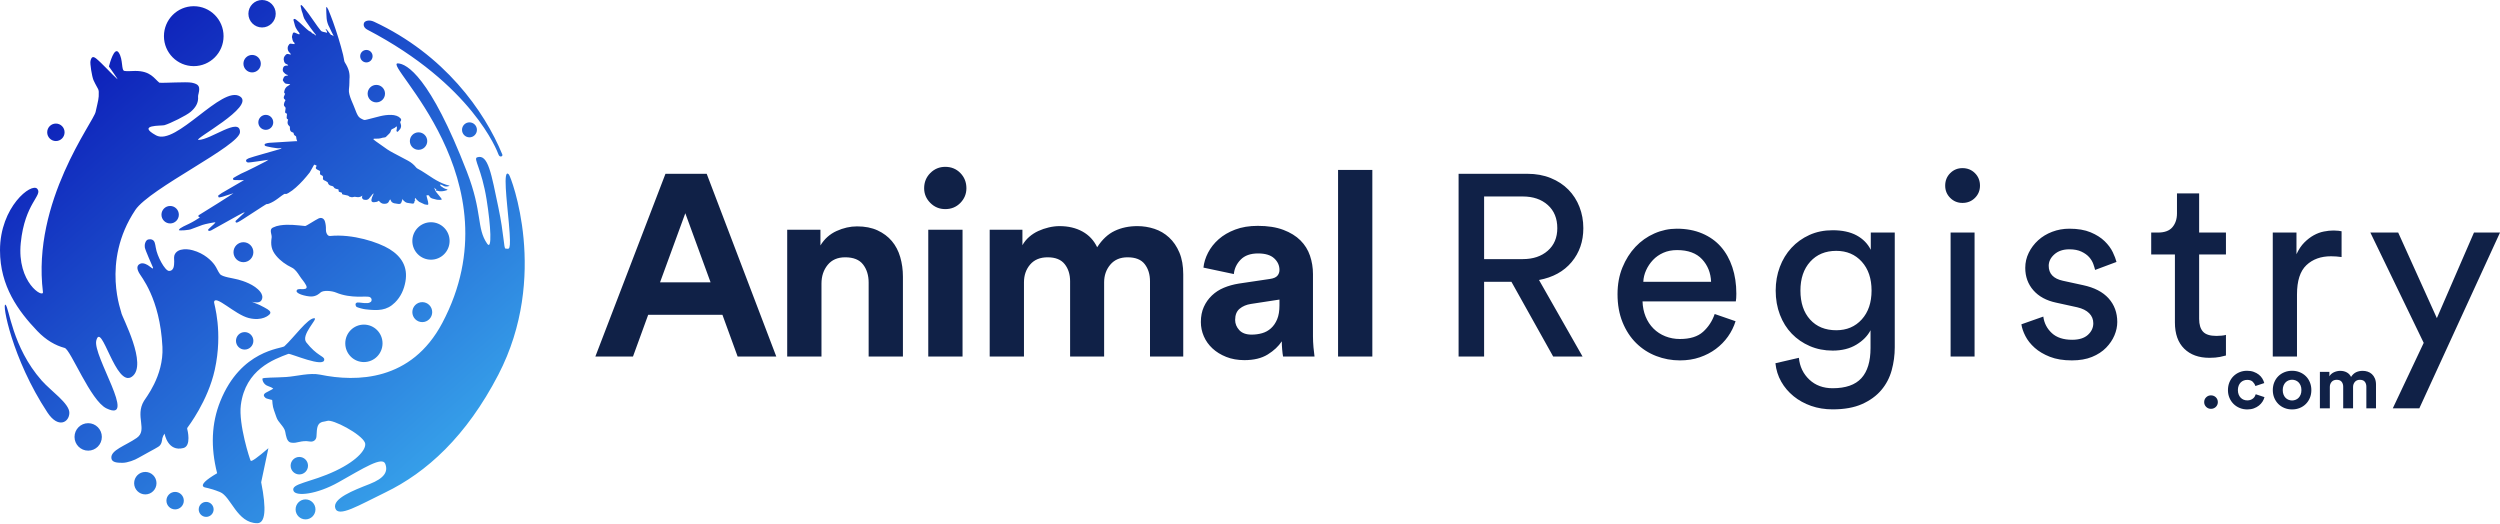 <?xml version="1.0" encoding="UTF-8"?>
<svg width="582px" height="122px" viewBox="0 0 582 122" version="1.1" xmlns="http://www.w3.org/2000/svg" xmlns:xlink="http://www.w3.org/1999/xlink">
    <!-- Generator: Sketch 51 (57462) - http://www.bohemiancoding.com/sketch -->
    <title>Animal Registry - logo 1</title>
    <desc>Created with Sketch.</desc>
    <defs>
        <linearGradient x1="3.089%" y1="3.342%" x2="87.257%" y2="94.407%" id="linearGradient-1">
            <stop stop-color="#070CB2" offset="0%"></stop>
            <stop stop-color="#3AACEE" offset="100%"></stop>
        </linearGradient>
    </defs>
    <g id="logo" stroke="none" stroke-width="1" fill="none" fill-rule="evenodd">
        <g id="3" transform="translate(-314, -184)">
            <g id="Animal-Registry---logo-1" transform="translate(314, 184)">
                <g id="Group-4" fill="url(#linearGradient-1)">
                    <path d="M37.089,19.251 C38.099,19.375 43.423,18.99 44.654,19.251 C46.342,19.605 46.615,20.154 46.217,21.84 C46.151,22.035 46.115,22.24 46.111,22.447 C46.242,23.985 45.5,25.066 44.393,26.028 C43.409,26.882 39.642,28.745 38.271,29.144 C37.591,29.341 31.704,28.97 36.332,31.511 C40.96,34.052 51.698,19.771 55.872,22.447 C59.546,24.802 44.679,32.571 46.217,32.571 C49.051,32.571 55.872,27.124 55.872,30.741 C55.872,33.901 34.855,43.851 31.498,48.889 C23.382,61.067 28.513,73.14 28.229,72.766 C28.342,73.73 34.504,84.952 30.726,87.683 C26.948,90.415 23.622,74.625 22.417,79.275 C21.516,82.751 32.065,98.527 24.797,95.078 C21.072,93.311 16.452,81.373 15.053,81 C12.915,80.429 10.744,79.213 8.684,77.055 C4.256,72.415 -2.62966799e-13,66.631 0,58.271 C3.18526327e-13,48.138 7.372,42.427 8.684,43.962 C9.997,45.498 5.774,47.255 4.834,56.55 C3.894,65.844 10.187,69.524 9.997,67.981 C7.394,46.875 21.867,28.287 22.264,26.028 C22.398,25.256 22.942,23.362 22.979,22.447 C23.063,20.402 22.95,21.216 21.759,18.643 C21.407,17.803 20.901,14.752 21.072,14.157 C21.306,13.198 21.661,13.044 22.417,13.649 C23.634,14.623 26.155,17.387 27.325,18.427 C27.679,18.741 25.355,15.476 25.355,15.476 C25.531,14.826 26.615,10.672 27.656,12.273 C28.698,13.873 28.188,16.399 28.971,16.515 C29.819,16.641 30.17,16.515 31.498,16.515 C35.049,16.515 35.868,18.251 37.089,19.251 Z M32.255,106.571 C31.396,107.098 29.683,107.744 28.51,107.745 C27.18,107.746 26.029,107.634 25.927,106.656 C25.732,104.776 29.216,103.762 31.831,101.949 C34.446,100.137 31.362,96.899 33.513,93.339 C33.755,92.834 38.151,87.58 37.815,80.764 C37.25,69.311 32.713,64.277 32.359,63.501 C32.188,63.147 31.496,61.934 32.593,61.417 C33.382,61.027 34.368,61.695 34.599,61.854 C34.85,62.023 35.085,62.214 35.331,62.391 C35.408,62.449 35.483,62.516 35.601,62.495 C35.667,62.4 35.621,62.306 35.587,62.218 C35.435,61.836 33.785,58.208 33.709,57.56 C33.608,56.934 33.871,55.917 34.486,55.755 C35.058,55.623 35.767,55.703 36.02,56.497 C36.128,56.872 36.209,57.254 36.263,57.641 C36.566,59.672 38.402,63.027 39.332,63.071 C40.099,63.106 40.339,62.441 40.392,62.285 C40.646,61.534 40.527,60.142 40.522,59.996 C40.524,58.62 41.819,58.225 42.045,58.164 C42.983,57.917 43.964,58.013 44.89,58.267 C47.571,59.002 49.264,60.692 49.975,61.704 C50.455,62.359 50.721,63.176 51.205,63.796 C51.751,64.495 54.25,64.752 55.439,65.085 C56.504,65.374 59.258,66.204 60.615,67.963 C61.025,68.496 61.264,69.202 60.884,69.875 C60.139,71.3 56.317,69.206 60.402,70.985 C60.988,71.248 62.076,71.862 62.289,71.999 C62.45,72.1 62.598,72.219 62.733,72.351 C63.026,72.648 63.016,72.947 62.711,73.228 C62.597,73.333 61.113,74.834 57.898,74.034 C54.682,73.235 50.061,68.457 49.834,70.335 C49.792,70.678 51.959,77.156 50.002,86.071 C48.401,93.359 43.817,99.293 43.63,99.574 C43.568,99.66 43.552,99.77 43.586,99.869 C43.655,100.103 44.579,103.803 42.705,104.298 C39.104,105.247 38.318,101.081 38.324,100.942 C38.072,101.261 37.891,101.63 37.796,102.023 C37.736,102.266 37.735,103.567 36.784,104.046 C36.359,104.348 33.001,106.112 32.255,106.571 Z M50.549,110.168 C48.998,104.09 49.238,98.516 51.272,93.448 C56.098,81.419 65.567,81.206 66.215,80.607 C68.45,78.543 71.618,74.082 73.164,74.079 C74.204,74.076 69.93,77.956 71.307,79.706 C73.789,82.861 75.417,82.869 75.483,83.641 C75.666,85.798 67.592,82.205 67.134,82.377 C63.739,83.653 57.124,86.012 56.066,94.304 C55.498,98.745 58.175,107.008 58.36,107.262 C58.546,107.517 59.919,106.544 62.48,104.341 L60.803,112.271 C62.07,118.632 61.763,121.808 59.882,121.799 C55.152,121.778 53.802,115.591 51.219,114.551 C48.52,113.464 47.707,113.598 47.392,113.332 C46.775,112.811 47.828,111.757 50.549,110.168 Z M69.736,7.985 C69.772,7.793 69.685,7.647 69.58,7.532 C69.276,7.2 69.061,6.815 68.844,6.424 C68.772,6.289 68.716,6.146 68.676,5.998 C68.565,5.607 68.465,5.211 68.36,4.817 C68.342,4.766 68.328,4.713 68.32,4.659 C68.308,4.489 68.426,4.375 68.591,4.414 C68.706,4.439 68.814,4.488 68.909,4.557 C69.183,4.765 69.457,4.975 69.711,5.21 C70.262,5.709 70.796,6.227 71.348,6.726 C71.642,6.992 71.942,7.258 72.33,7.394 C72.403,7.429 72.463,7.487 72.501,7.559 C72.578,7.706 72.72,7.808 72.884,7.833 C73.003,7.851 73.111,7.889 73.157,8.022 C73.393,8.045 73.432,8.2 73.525,8.285 C73.625,8.201 73.558,8.133 73.514,8.076 C73.297,7.797 73.074,7.523 72.857,7.243 C72.679,7.015 72.504,6.787 72.334,6.549 C72.127,6.262 71.923,5.972 71.724,5.681 C71.426,5.247 71.104,4.826 70.849,4.367 C70.685,4.074 70.623,3.723 70.517,3.397 C70.498,3.337 70.493,3.273 70.473,3.215 C70.395,2.985 70.297,2.758 70.235,2.525 C70.14,2.166 70.069,1.801 69.99,1.439 C69.989,1.172 70.076,1.119 70.182,1.193 C70.294,1.27 70.395,1.363 70.482,1.468 C70.936,2.033 71.404,2.59 71.83,3.177 C72.544,4.161 73.229,5.167 73.932,6.159 C74.158,6.477 74.402,6.783 74.646,7.089 C74.784,7.271 74.991,7.387 75.217,7.411 C75.518,7.452 75.81,7.555 76.117,7.634 C76.209,7.459 76.091,7.324 76.028,7.185 C75.966,7.046 75.873,6.904 75.769,6.718 C75.942,6.78 76.092,6.894 76.2,7.044 C76.443,7.349 76.683,7.657 76.924,7.964 L77.091,8.178 C77.387,8.024 77.42,8.379 77.621,8.442 C77.644,8.263 77.57,8.128 77.486,7.986 C77.374,7.801 77.278,7.605 77.184,7.409 C77.015,7.058 76.87,6.692 76.684,6.353 C76.326,5.718 76.106,5.014 76.038,4.287 C75.973,3.509 75.966,2.726 75.938,1.945 C75.941,1.834 75.951,1.723 75.966,1.613 C76.052,1.669 76.115,1.69 76.143,1.734 C76.254,1.899 76.351,2.074 76.433,2.256 C76.809,3.2 77.199,4.14 77.536,5.099 C78.427,7.616 79.228,10.163 79.872,12.758 C79.989,13.233 80.048,13.722 80.148,14.202 C80.182,14.341 80.239,14.474 80.317,14.593 C80.714,15.217 81.045,15.869 81.23,16.591 C81.379,17.193 81.42,17.816 81.353,18.432 C81.319,18.776 81.39,19.504 81.23,20.843 C81.07,22.183 82.356,24.424 82.797,25.771 C82.918,26.113 83.065,26.446 83.236,26.766 C83.442,27.175 83.785,27.498 84.204,27.679 C84.847,27.972 84.68,28.02 85.547,27.804 C86.528,27.559 87.504,27.282 88.488,27.05 C89.332,26.849 90.194,26.724 91.068,26.748 C91.494,26.752 91.916,26.824 92.32,26.961 C92.666,27.074 92.978,27.273 93.229,27.539 C93.439,27.771 93.448,28.029 93.236,28.26 C93.163,28.331 93.141,28.439 93.18,28.533 C93.216,28.645 93.256,28.756 93.295,28.868 C93.439,29.259 93.386,29.697 93.153,30.042 C93.011,30.24 92.85,30.424 92.674,30.592 C92.609,30.664 92.491,30.723 92.406,30.646 C92.337,30.577 92.297,30.483 92.295,30.385 C92.308,30.241 92.335,30.098 92.375,29.959 C92.415,29.769 92.428,29.58 92.334,29.4 C91.9,29.784 91.902,29.787 91.294,30.052 C91.138,30.111 91.027,30.251 91.005,30.418 C90.96,30.67 90.836,30.901 90.65,31.077 C90.39,31.341 90.121,31.599 89.857,31.86 C89.765,31.948 89.643,31.997 89.515,31.997 C89.353,32 89.192,32.025 89.036,32.072 C88.506,32.258 87.961,32.309 87.406,32.29 C87.247,32.285 87.081,32.264 86.898,32.355 C86.934,32.418 86.978,32.477 87.028,32.53 C87.188,32.661 87.352,32.791 87.521,32.915 C88.399,33.54 89.273,34.175 90.164,34.779 C90.633,35.086 91.117,35.369 91.615,35.627 C92.731,36.227 93.862,36.801 94.974,37.405 C95.704,37.794 96.349,38.328 96.868,38.975 C96.952,39.082 97.057,39.171 97.176,39.236 C98.474,39.911 99.642,40.791 100.882,41.555 C101.832,42.142 102.817,42.657 103.88,43.009 C104.126,43.09 104.381,43.148 104.667,43.226 C104.616,43.264 104.562,43.296 104.504,43.323 C103.999,43.482 103.516,43.493 103.058,43.156 C102.905,43.044 102.699,43.004 102.501,42.925 C102.451,43.084 102.515,43.257 102.656,43.345 C103.066,43.643 103.475,43.946 103.989,44.05 C104.157,44.103 104.164,44.124 104.196,44.168 C104.127,44.219 104.054,44.262 103.976,44.298 C103.242,44.541 102.496,44.653 101.744,44.397 C101.617,44.354 101.581,44.45 101.435,44.494 C101.511,44.356 101.557,44.271 101.611,44.174 L101.076,43.687 C101.232,44.058 101.328,44.427 101.565,44.731 C101.788,45.016 102.023,45.294 102.252,45.575 C102.406,45.766 102.562,45.955 102.706,46.151 C102.806,46.287 102.799,46.292 102.803,46.51 C102.446,46.517 102.086,46.562 101.731,46.498 C101.377,46.431 101.027,46.342 100.684,46.231 C100.35,46.125 100.056,45.954 99.916,45.594 C99.877,45.526 99.81,45.478 99.733,45.464 C99.588,45.451 99.441,45.449 99.295,45.458 C99.303,45.563 99.316,45.668 99.336,45.771 C99.434,46.159 99.543,46.543 99.638,46.931 C99.678,47.09 99.701,47.252 99.707,47.416 C99.712,47.66 99.63,47.716 99.392,47.668 C99.321,47.654 99.249,47.644 99.177,47.639 C98.942,47.624 98.715,47.548 98.516,47.42 C98.33,47.309 98.134,47.218 97.929,47.148 C97.681,47.062 97.456,46.918 97.273,46.728 C97.173,46.624 97.053,46.539 96.959,46.43 C96.866,46.321 96.801,46.192 96.715,46.078 C96.536,46.288 96.491,46.481 96.69,46.631 C96.538,46.696 96.492,46.798 96.483,46.948 C96.463,47.304 96.303,47.437 95.949,47.396 C95.573,47.354 95.198,47.292 94.825,47.226 C94.42,47.154 94.134,46.879 93.857,46.604 C93.792,46.539 93.783,46.414 93.738,46.285 C93.646,46.55 93.569,46.786 93.483,47.018 C93.337,47.409 93.182,47.517 92.763,47.48 C92.439,47.453 92.118,47.403 91.801,47.33 C91.382,47.232 91.056,47.004 90.935,46.558 C90.911,46.506 90.88,46.457 90.844,46.412 C90.788,46.475 90.737,46.542 90.689,46.612 C90.629,46.713 90.574,46.818 90.524,46.924 C90.388,47.213 90.144,47.365 89.848,47.417 C89.257,47.52 88.731,47.408 88.344,46.9 C88.208,46.764 88.179,46.75 88.149,46.741 C87.847,47.026 87.447,47.041 87.069,47.08 C86.719,47.116 86.399,46.968 86.473,46.455 C86.501,46.277 86.549,46.102 86.615,45.934 C86.695,45.721 86.8,45.519 86.889,45.31 C86.926,45.223 86.954,45.132 86.983,45.043 C86.874,45.061 86.819,45.112 86.772,45.169 C86.493,45.504 86.208,45.834 85.941,46.177 C85.612,46.599 85.171,46.574 84.729,46.487 C84.508,46.443 84.355,46.261 84.287,46.042 C84.259,45.956 84.287,45.85 84.299,45.756 C84.318,45.681 84.341,45.607 84.37,45.536 C83.845,45.954 83.346,45.949 82.836,45.843 C82.67,45.797 82.496,45.8 82.332,45.851 C81.995,45.97 81.671,45.893 81.346,45.791 C81.096,45.516 80.888,45.493 80.666,45.461 C80.382,45.414 80.1,45.353 79.823,45.277 C79.693,45.245 79.59,45.185 79.617,45.011 C79.636,44.893 79.543,44.834 79.441,44.803 C79.329,44.77 79.213,44.745 79.101,44.711 C78.877,44.646 78.83,44.581 78.823,44.342 C78.814,44.065 78.811,44.081 78.535,44.035 C78.34,44.002 78.151,43.941 77.972,43.856 C77.871,43.799 77.788,43.714 77.735,43.61 C77.654,43.455 77.51,43.344 77.341,43.305 C77.245,43.28 77.146,43.266 77.049,43.24 C76.642,43.136 76.391,42.881 76.31,42.463 C75.993,42.196 75.737,42.091 75.483,41.983 C75.254,41.885 75.135,41.706 75.187,41.461 C75.263,41.099 75.168,40.885 74.79,40.772 C74.531,40.695 74.454,40.471 74.497,40.196 C74.557,39.881 74.53,39.825 74.335,39.72 C74.239,39.669 74.14,39.63 74.041,39.581 C73.952,39.539 73.865,39.491 73.781,39.439 C73.481,39.243 73.444,39.088 73.618,38.781 C73.653,38.716 73.69,38.658 73.729,38.59 C73.585,38.508 73.457,38.427 73.321,38.362 C73.184,38.298 73.136,38.318 73.061,38.455 C72.786,38.955 72.157,40.078 72.111,40.135 C71.125,41.395 70.072,42.594 68.87,43.652 C68.338,44.134 67.76,44.56 67.145,44.926 C67.028,44.995 66.906,45.056 66.781,45.11 C66.645,45.167 66.497,45.198 66.361,45.123 C66.211,45.04 65.105,45.909 64.648,46.25 C64.029,46.711 63.375,47.115 62.65,47.394 C62.551,47.436 62.448,47.47 62.342,47.496 C62.277,47.512 62.208,47.504 62.148,47.473 C62.032,47.394 56.053,51.446 55.52,51.653 C55.41,51.694 55.31,51.761 55.201,51.805 C55.087,51.859 54.951,51.824 54.875,51.723 C54.799,51.621 54.805,51.48 54.888,51.385 C55.49,50.823 56.056,50.301 56.623,49.779 C56.745,49.667 56.869,49.557 56.992,49.445 L56.608,49.521 C56.235,49.657 49.497,53.484 49.113,53.664 C48.988,53.715 48.857,53.747 48.724,53.761 C48.621,53.779 48.519,53.725 48.476,53.63 C48.426,53.538 48.449,53.423 48.53,53.357 C48.759,53.138 48.991,52.922 49.224,52.705 C49.383,52.559 49.549,52.42 49.707,52.272 C49.825,52.161 49.941,52.045 50.049,51.924 C50.091,51.876 50.144,51.793 50.128,51.752 C50.09,51.694 47.723,52.148 47.139,52.363 C46.28,52.686 45.423,53.006 44.568,53.323 C44.075,53.587 41.789,53.737 41.635,53.573 C41.694,53.392 41.816,53.24 41.979,53.144 C42.203,52.991 42.437,52.853 42.68,52.732 C43.582,52.292 44.501,51.884 45.36,51.362 C45.746,51.127 46.125,50.882 46.541,50.62 C46.439,50.57 46.376,50.544 46.317,50.509 C46.141,50.404 46.123,50.217 46.286,50.086 C46.366,50.028 46.451,49.975 46.539,49.928 C47.859,49.155 54.225,45.133 54.348,44.979 C53.217,45.34 52.414,45.599 51.94,45.757 C51.675,45.846 51.396,45.888 51.122,45.949 C51.011,45.974 50.91,45.977 50.849,45.845 C50.768,45.667 50.762,45.542 50.886,45.454 C51.128,45.263 51.382,45.087 51.645,44.926 C52.439,44.474 56.64,42.033 56.801,41.938 C56.438,41.894 54.441,41.981 54.341,41.859 C54.194,41.687 54.204,41.523 54.392,41.396 C54.609,41.251 54.84,41.124 55.068,40.996 C55.344,40.842 55.625,40.696 55.903,40.545 C55.956,40.51 56.011,40.478 56.067,40.45 C57.186,40.007 61.698,37.692 61.848,37.598 C62.051,37.468 62.255,37.342 62.486,37.197 C61.903,37.25 58.091,37.9 57.699,37.818 C57.637,37.806 57.576,37.786 57.52,37.758 C57.222,37.605 57.19,37.272 57.462,37.08 C57.605,36.983 57.757,36.901 57.917,36.836 C58.507,36.581 64.266,34.992 64.998,34.763 C65.188,34.703 65.388,34.636 65.568,34.437 C65.395,34.453 65.223,34.479 65.053,34.514 C64.653,34.619 61.799,34.098 61.683,33.919 C61.538,33.709 61.573,33.519 61.813,33.438 C62.086,33.341 62.369,33.278 62.658,33.25 C63.297,33.196 68.402,32.879 68.8,32.869 C68.925,32.866 69.05,32.869 69.194,32.869 C69.016,32.483 68.972,32.216 68.961,31.941 C68.956,31.795 68.92,31.696 68.763,31.627 C68.529,31.531 68.374,31.305 68.368,31.052 C68.362,30.94 68.325,30.87 68.201,30.844 C67.766,30.754 67.517,30.461 67.491,30.018 C67.484,29.892 67.491,29.764 67.495,29.637 C67.504,29.526 67.454,29.419 67.365,29.354 C66.964,29.046 66.874,28.637 66.99,28.161 C67.018,28.048 67.049,27.936 67.079,27.821 C66.772,27.694 66.723,27.536 66.735,27.349 C66.753,27.071 66.784,26.792 66.813,26.478 C66.768,26.457 66.698,26.423 66.626,26.392 C66.421,26.3 66.359,26.218 66.378,25.993 C66.399,25.776 66.431,25.56 66.474,25.346 C66.522,25.157 66.456,24.957 66.304,24.835 C66.117,24.671 66.065,24.458 66.11,24.216 C66.152,23.946 66.248,23.687 66.391,23.455 C66.495,23.298 66.487,23.29 66.331,23.177 C66.081,22.997 66.007,22.786 66.097,22.49 C66.141,22.352 66.209,22.223 66.264,22.088 C66.3,21.998 66.332,21.906 66.373,21.798 C66.135,21.711 66.139,21.537 66.166,21.347 C66.255,20.708 66.562,20.221 67.144,19.932 C67.308,19.849 67.453,19.732 67.567,19.587 C67.361,19.572 67.191,19.563 67.022,19.546 C66.869,19.537 66.718,19.517 66.568,19.484 C66.463,19.457 66.367,19.403 66.29,19.328 C66.157,19.179 66.033,19.023 65.918,18.86 C65.838,18.757 65.817,18.619 65.863,18.497 C65.918,18.334 65.985,18.175 66.062,18.021 C66.178,17.787 66.412,17.637 66.672,17.63 C66.942,17.611 66.942,17.604 67.079,17.481 C66.57,17.411 66.267,17.081 65.985,16.757 C65.702,16.433 65.808,15.72 66.142,15.433 C66.278,15.325 66.449,15.27 66.622,15.277 C66.772,15.273 66.922,15.26 67.094,15.25 C67.045,15.106 66.927,14.996 66.78,14.959 C66.431,14.863 66.227,14.615 66.131,14.285 C65.921,13.574 66.098,13.188 66.554,12.731 C66.72,12.566 66.927,12.526 67.158,12.592 C67.328,12.64 67.503,12.671 67.696,12.714 C67.685,12.503 67.56,12.399 67.443,12.288 C67.117,12.002 66.943,11.579 66.972,11.144 C66.989,10.811 67.138,10.536 67.349,10.288 C67.433,10.189 67.564,10.142 67.691,10.166 C67.886,10.189 68.086,10.217 68.283,10.242 C68.371,10.253 68.459,10.26 68.565,10.271 C68.593,10.114 68.593,9.992 68.465,9.893 C68.236,9.718 68.144,9.463 68.08,9.195 C68.063,9.125 68.073,9.045 68.046,8.981 C67.885,8.594 68.024,8.232 68.136,7.872 C68.225,7.584 68.36,7.508 68.651,7.606 C68.879,7.688 69.101,7.786 69.316,7.897 C69.445,7.967 69.591,7.997 69.736,7.985 Z M116.942,35.966 C117.121,36.401 116.339,36.767 116.049,35.966 C115.759,35.164 109.935,19.672 85.545,6.922 C84.622,6.44 84.561,5.737 84.763,5.3 C84.965,4.863 85.932,4.52 87.078,5.055 C103.409,12.673 112.752,25.781 116.942,35.966 Z M16.146,96.126 C16.108,98.333 13.552,99.831 11.05,96.037 C2.74,83.439 0.401,70.372 1.275,70.942 C2.149,71.512 2.787,80.743 9.689,88.574 C11.865,91.043 16.185,93.919 16.146,96.126 Z M85.108,72.013 C84.556,71.951 83.581,71.701 83.056,71.476 C82.825,71.377 82.322,70.251 83.637,70.431 C85.663,70.709 85.924,70.544 86.311,70.283 C86.558,70.116 86.698,69.415 86.019,69.127 C85.339,68.839 81.751,69.585 78.227,68.106 C77.283,67.709 75.261,67.494 74.597,68.111 C74.359,68.331 73.615,69.025 72.461,69.026 C71.307,69.028 68.396,68.334 69.166,67.468 C69.395,67.212 70.129,67.329 70.614,67.308 C71.356,67.276 71.57,67.006 71.225,66.353 C70.778,65.509 70.248,65.024 69.737,64.218 C69.296,63.531 68.695,62.651 67.953,62.305 C66.552,61.623 65.282,60.741 64.279,59.525 C63.175,58.185 62.979,56.994 63.243,55.26 C63.302,54.872 63.039,54.259 63.04,53.768 C63.041,53.277 63.308,53.091 63.559,52.966 C64.069,52.718 64.615,52.55 65.177,52.467 C67.222,52.158 69.002,52.42 71.056,52.618 C71.299,52.617 73.387,51.226 74.143,50.868 C74.848,50.533 75.459,50.865 75.664,51.62 C75.828,52.205 75.898,52.812 75.872,53.418 C75.84,53.999 76.154,55.006 76.84,54.937 C82.066,54.408 88.07,56.382 90.68,57.988 C93.491,59.722 94.989,62.15 94.386,65.546 C94.056,67.402 93.308,69.08 91.958,70.419 C90.027,72.34 88.033,72.343 85.108,72.013 Z M84.95,103.036 C84.151,101.064 77.407,97.494 76.143,97.99 C75.998,98.045 75.846,98.081 75.692,98.097 C73.721,98.311 73.8,99.509 73.674,101.599 C73.622,102.471 72.899,102.916 72.163,102.786 C70.007,102.408 69.193,103.329 67.714,103.035 C66.735,102.843 66.58,101.395 66.405,100.526 C66.188,99.284 64.734,98.363 64.339,97.098 C63.945,95.834 63.536,95.117 63.441,93.95 C63.346,92.784 63.454,93.205 62.995,93.029 C62.742,92.915 62.02,92.826 61.815,92.638 C61.288,92.194 61.271,91.788 61.909,91.408 C62.307,91.169 63.154,90.798 63.617,90.476 C62.857,89.877 62.268,90.025 61.623,89.395 C61.315,89.094 61.042,88.537 61.101,88.151 C61.147,87.853 64.182,87.932 66.639,87.766 C69.034,87.604 72.102,86.722 74.519,87.218 C83.017,88.964 95.774,88.776 102.97,75.178 C120.603,41.859 88.708,14.549 92.647,14.754 C94.658,14.859 100.07,17.715 108.683,39.955 C112.404,49.562 110.881,53.05 113.407,56.723 C114.581,58.429 114.269,52.639 113.28,46.448 C112.139,39.313 110.15,36.953 111.059,36.633 C113.653,35.721 114.404,40.607 116.014,48.254 C117.38,54.74 117.256,57.914 117.696,57.876 C118.472,57.808 119.087,59.03 118.468,52.01 C118.011,46.81 117.005,39.043 118.467,40.61 C118.954,41.131 127.909,64.3 116.018,87.222 C108.549,101.62 99.299,109.997 89.69,114.645 C83.549,117.616 78.748,120.561 78.053,118.309 C77.359,116.057 82.257,114.166 86.03,112.689 C89.533,111.319 90.384,109.764 89.69,107.981 C88.995,106.198 84.687,108.956 78.77,112.283 C73.774,115.093 68.921,115.622 68.343,114.3 C67.569,112.533 72.314,112.378 78.138,109.604 C83.491,107.055 85.472,104.326 84.95,103.036 Z M13.011,32.835 C11.893,32.835 10.987,31.924 10.987,30.801 C10.987,29.677 11.893,28.766 13.011,28.766 C14.129,28.766 15.035,29.677 15.035,30.801 C15.035,31.924 14.129,32.835 13.011,32.835 Z M56.67,61.037 C55.393,61.037 54.357,59.996 54.357,58.712 C54.357,57.427 55.393,56.386 56.67,56.386 C57.948,56.386 58.984,57.427 58.984,58.712 C58.984,59.996 57.948,61.037 56.67,61.037 Z M98.306,74.988 C97.028,74.988 95.993,73.947 95.993,72.663 C95.993,71.379 97.028,70.338 98.306,70.338 C99.583,70.338 100.619,71.379 100.619,72.663 C100.619,73.947 99.583,74.988 98.306,74.988 Z M71.127,120.911 C69.85,120.911 68.814,119.87 68.814,118.586 C68.814,117.302 69.85,116.261 71.127,116.261 C72.405,116.261 73.44,117.302 73.44,118.586 C73.44,119.87 72.405,120.911 71.127,120.911 Z M69.682,110.448 C68.564,110.448 67.658,109.537 67.658,108.413 C67.658,107.289 68.564,106.378 69.682,106.378 C70.799,106.378 71.705,107.289 71.705,108.413 C71.705,109.537 70.799,110.448 69.682,110.448 Z M56.96,81.382 C55.842,81.382 54.936,80.472 54.936,79.348 C54.936,78.224 55.842,77.313 56.96,77.313 C58.077,77.313 58.984,78.224 58.984,79.348 C58.984,80.472 58.077,81.382 56.96,81.382 Z M84.717,84.289 C82.321,84.289 80.38,82.337 80.38,79.929 C80.38,77.521 82.321,75.569 84.717,75.569 C87.112,75.569 89.054,77.521 89.054,79.929 C89.054,82.337 87.112,84.289 84.717,84.289 Z M100.33,60.456 C97.935,60.456 95.993,58.504 95.993,56.096 C95.993,53.688 97.935,51.736 100.33,51.736 C102.725,51.736 104.667,53.688 104.667,56.096 C104.667,58.504 102.725,60.456 100.33,60.456 Z M39.612,52.018 C38.494,52.018 37.588,51.107 37.588,49.984 C37.588,48.86 38.494,47.949 39.612,47.949 C40.729,47.949 41.635,48.86 41.635,49.984 C41.635,51.107 40.729,52.018 39.612,52.018 Z M61.875,30.228 C60.917,30.228 60.14,29.447 60.14,28.484 C60.14,27.521 60.917,26.74 61.875,26.74 C62.833,26.74 63.61,27.521 63.61,28.484 C63.61,29.447 62.833,30.228 61.875,30.228 Z M85.295,14.533 C84.496,14.533 83.849,13.882 83.849,13.079 C83.849,12.277 84.496,11.626 85.295,11.626 C86.093,11.626 86.741,12.277 86.741,13.079 C86.741,13.882 86.093,14.533 85.295,14.533 Z M87.608,23.833 C86.49,23.833 85.584,22.923 85.584,21.799 C85.584,20.675 86.49,19.764 87.608,19.764 C88.726,19.764 89.632,20.675 89.632,21.799 C89.632,22.923 88.726,23.833 87.608,23.833 Z M40.768,118.586 C39.65,118.586 38.744,117.675 38.744,116.551 C38.744,115.428 39.65,114.517 40.768,114.517 C41.886,114.517 42.792,115.428 42.792,116.551 C42.792,117.675 41.886,118.586 40.768,118.586 Z M33.829,115.098 C32.392,115.098 31.227,113.927 31.227,112.482 C31.227,111.037 32.392,109.866 33.829,109.866 C35.266,109.866 36.431,111.037 36.431,112.482 C36.431,113.927 35.266,115.098 33.829,115.098 Z M47.996,120.33 C47.038,120.33 46.262,119.549 46.262,118.586 C46.262,117.623 47.038,116.842 47.996,116.842 C48.955,116.842 49.731,117.623 49.731,118.586 C49.731,119.549 48.955,120.33 47.996,120.33 Z M20.529,104.911 C18.772,104.911 17.348,103.48 17.348,101.714 C17.348,99.948 18.772,98.517 20.529,98.517 C22.285,98.517 23.709,99.948 23.709,101.714 C23.709,103.48 22.285,104.911 20.529,104.911 Z M45.105,15.396 C41.273,15.396 38.166,12.273 38.166,8.421 C38.166,4.568 41.273,1.445 45.105,1.445 C48.938,1.445 52.044,4.568 52.044,8.421 C52.044,12.273 48.938,15.396 45.105,15.396 Z M109.293,31.972 C108.335,31.972 107.558,31.191 107.558,30.228 C107.558,29.265 108.335,28.484 109.293,28.484 C110.251,28.484 111.028,29.265 111.028,30.228 C111.028,31.191 110.251,31.972 109.293,31.972 Z M61.007,6.394 C59.251,6.394 57.827,4.963 57.827,3.197 C57.827,1.431 59.251,0 61.007,0 C62.764,0 64.188,1.431 64.188,3.197 C64.188,4.963 62.764,6.394 61.007,6.394 Z M58.694,16.858 C57.577,16.858 56.67,15.947 56.67,14.823 C56.67,13.7 57.577,12.789 58.694,12.789 C59.812,12.789 60.718,13.7 60.718,14.823 C60.718,15.947 59.812,16.858 58.694,16.858 Z M97.439,34.878 C96.321,34.878 95.415,33.967 95.415,32.844 C95.415,31.72 96.321,30.809 97.439,30.809 C98.556,30.809 99.462,31.72 99.462,32.844 C99.462,33.967 98.556,34.878 97.439,34.878 Z" id="logo---grey"></path>
                </g>
                <path d="M168.18,73.28 L150.9,73.28 L147.36,83 L138.6,83 L154.92,40.46 L164.52,40.46 L180.72,83 L171.72,83 L168.18,73.28 Z M153.66,65.72 L165.42,65.72 L159.54,49.64 L153.66,65.72 Z M191.24,83 L183.26,83 L183.26,53.48 L191,53.48 L191,57.14 C191.92,55.62 193.17,54.5 194.75,53.78 C196.33,53.06 197.92,52.7 199.52,52.7 C201.36,52.7 202.95,53.01 204.29,53.63 C205.63,54.25 206.74,55.08 207.62,56.12 C208.5,57.16 209.15,58.4 209.57,59.84 C209.99,61.28 210.2,62.8 210.2,64.4 L210.2,83 L202.22,83 L202.22,65.78 C202.22,64.1 201.79,62.7 200.93,61.58 C200.07,60.46 198.68,59.9 196.76,59.9 C195,59.9 193.64,60.49 192.68,61.67 C191.72,62.85 191.24,64.3 191.24,66.02 L191.24,83 Z M216.1,83 L216.1,53.48 L224.08,53.48 L224.08,83 L216.1,83 Z M215.14,43.82 C215.14,42.42 215.62,41.24 216.58,40.28 C217.54,39.32 218.7,38.84 220.06,38.84 C221.46,38.84 222.63,39.32 223.57,40.28 C224.51,41.24 224.98,42.42 224.98,43.82 C224.98,45.14 224.51,46.28 223.57,47.24 C222.63,48.2 221.46,48.68 220.06,48.68 C218.7,48.68 217.54,48.2 216.58,47.24 C215.62,46.28 215.14,45.14 215.14,43.82 Z M230.4,83 L230.4,53.48 L238.02,53.48 L238.02,57.08 C238.42,56.36 238.94,55.72 239.58,55.16 C240.22,54.6 240.93,54.14 241.71,53.78 C242.49,53.42 243.31,53.14 244.17,52.94 C245.03,52.74 245.86,52.64 246.66,52.64 C248.7,52.64 250.48,53.06 252,53.9 C253.52,54.74 254.66,55.96 255.42,57.56 C256.58,55.76 257.94,54.49 259.5,53.75 C261.06,53.01 262.82,52.64 264.78,52.64 C266.14,52.64 267.46,52.85 268.74,53.27 C270.02,53.69 271.16,54.36 272.16,55.28 C273.16,56.2 273.96,57.37 274.56,58.79 C275.16,60.21 275.46,61.9 275.46,63.86 L275.46,83 L267.72,83 L267.72,65.48 C267.72,63.88 267.31,62.55 266.49,61.49 C265.67,60.43 264.34,59.9 262.5,59.9 C260.78,59.9 259.44,60.47 258.48,61.61 C257.52,62.75 257.04,64.12 257.04,65.72 L257.04,83 L249.12,83 L249.12,65.48 C249.12,63.88 248.7,62.55 247.86,61.49 C247.02,60.43 245.7,59.9 243.9,59.9 C242.14,59.9 240.78,60.46 239.82,61.58 C238.86,62.7 238.38,64.08 238.38,65.72 L238.38,83 L230.4,83 Z M279.56,74.96 C279.56,73.64 279.79,72.47 280.25,71.45 C280.71,70.43 281.34,69.54 282.14,68.78 C282.94,68.02 283.87,67.42 284.93,66.98 C285.99,66.54 287.14,66.22 288.38,66.02 L295.64,64.94 C296.48,64.82 297.06,64.57 297.38,64.19 C297.7,63.81 297.86,63.36 297.86,62.84 C297.86,61.8 297.45,60.9 296.63,60.14 C295.81,59.38 294.56,59 292.88,59 C291.12,59 289.77,59.48 288.83,60.44 C287.89,61.4 287.36,62.52 287.24,63.8 L280.16,62.3 C280.28,61.14 280.64,59.98 281.24,58.82 C281.84,57.66 282.66,56.62 283.7,55.7 C284.74,54.78 286.02,54.03 287.54,53.45 C289.06,52.87 290.82,52.58 292.82,52.58 C295.14,52.58 297.12,52.89 298.76,53.51 C300.4,54.13 301.73,54.95 302.75,55.97 C303.77,56.99 304.51,58.18 304.97,59.54 C305.43,60.9 305.66,62.32 305.66,63.8 L305.66,78.32 C305.66,79.12 305.7,79.97 305.78,80.87 C305.86,81.77 305.94,82.48 306.02,83 L298.7,83 C298.62,82.6 298.55,82.05 298.49,81.35 C298.43,80.65 298.4,80.02 298.4,79.46 C297.64,80.62 296.55,81.64 295.13,82.52 C293.71,83.4 291.9,83.84 289.7,83.84 C288.14,83.84 286.73,83.59 285.47,83.09 C284.21,82.59 283.14,81.93 282.26,81.11 C281.38,80.29 280.71,79.35 280.25,78.29 C279.79,77.23 279.56,76.12 279.56,74.96 Z M291.38,77.9 C292.22,77.9 293.03,77.79 293.81,77.57 C294.59,77.35 295.28,76.97 295.88,76.43 C296.48,75.89 296.96,75.19 297.32,74.33 C297.68,73.47 297.86,72.38 297.86,71.06 L297.86,69.74 L291.2,70.76 C290.16,70.92 289.29,71.29 288.59,71.87 C287.89,72.45 287.54,73.32 287.54,74.48 C287.54,75.36 287.86,76.15 288.5,76.85 C289.14,77.55 290.1,77.9 291.38,77.9 Z M311.5,83 L311.5,39.56 L319.48,39.56 L319.48,83 L311.5,83 Z M351.86,65.6 L345.5,65.6 L345.5,83 L339.56,83 L339.56,40.46 L355.58,40.46 C357.58,40.46 359.39,40.79 361.01,41.45 C362.63,42.11 364,43.01 365.12,44.15 C366.24,45.29 367.1,46.63 367.7,48.17 C368.3,49.71 368.6,51.36 368.6,53.12 C368.6,56.2 367.69,58.83 365.87,61.01 C364.05,63.19 361.52,64.58 358.28,65.18 L368.42,83 L361.58,83 L351.86,65.6 Z M354.5,60.32 C356.9,60.32 358.84,59.67 360.32,58.37 C361.8,57.07 362.54,55.32 362.54,53.12 C362.54,50.84 361.8,49.04 360.32,47.72 C358.84,46.4 356.9,45.74 354.5,45.74 L345.5,45.74 L345.5,60.32 L354.5,60.32 Z M398.34,65.6 C398.26,63.52 397.56,61.77 396.24,60.35 C394.92,58.93 392.98,58.22 390.42,58.22 C389.22,58.22 388.15,58.43 387.21,58.85 C386.27,59.27 385.47,59.83 384.81,60.53 C384.15,61.23 383.62,62.02 383.22,62.9 C382.82,63.78 382.6,64.68 382.56,65.6 L398.34,65.6 Z M404.04,74.78 C403.64,76.06 403.05,77.25 402.27,78.35 C401.49,79.45 400.55,80.41 399.45,81.23 C398.35,82.05 397.1,82.7 395.7,83.18 C394.3,83.66 392.76,83.9 391.08,83.9 C389.16,83.9 387.32,83.56 385.56,82.88 C383.8,82.2 382.25,81.2 380.91,79.88 C379.57,78.56 378.51,76.94 377.73,75.02 C376.95,73.1 376.56,70.92 376.56,68.48 C376.56,66.2 376.94,64.13 377.7,62.27 C378.46,60.41 379.47,58.81 380.73,57.47 C381.99,56.13 383.46,55.09 385.14,54.35 C386.82,53.61 388.56,53.24 390.36,53.24 C392.56,53.24 394.53,53.61 396.27,54.35 C398.01,55.09 399.46,56.12 400.62,57.44 C401.78,58.76 402.67,60.35 403.29,62.21 C403.91,64.07 404.22,66.12 404.22,68.36 C404.22,68.72 404.21,69.06 404.19,69.38 C404.17,69.7 404.14,69.96 404.1,70.16 L382.38,70.16 C382.42,71.44 382.66,72.62 383.1,73.7 C383.54,74.78 384.15,75.71 384.93,76.49 C385.71,77.27 386.63,77.87 387.69,78.29 C388.75,78.71 389.88,78.92 391.08,78.92 C393.44,78.92 395.24,78.36 396.48,77.24 C397.72,76.12 398.62,74.74 399.18,73.1 L404.04,74.78 Z M418.78,83.3 C418.98,85.34 419.79,87.03 421.21,88.37 C422.63,89.71 424.44,90.38 426.64,90.38 C429.68,90.38 431.91,89.6 433.33,88.04 C434.75,86.48 435.46,84.14 435.46,81.02 L435.46,76.88 C434.78,78.2 433.68,79.32 432.16,80.24 C430.64,81.16 428.8,81.62 426.64,81.62 C424.72,81.62 422.95,81.27 421.33,80.57 C419.71,79.87 418.31,78.91 417.13,77.69 C415.95,76.47 415.03,75 414.37,73.28 C413.71,71.56 413.38,69.68 413.38,67.64 C413.38,65.68 413.7,63.85 414.34,62.15 C414.98,60.45 415.88,58.97 417.04,57.71 C418.2,56.45 419.59,55.45 421.21,54.71 C422.83,53.97 424.64,53.6 426.64,53.6 C428.88,53.6 430.74,54 432.22,54.8 C433.7,55.6 434.8,56.72 435.52,58.16 L435.52,54.14 L441.1,54.14 L441.1,80.84 C441.1,82.68 440.86,84.47 440.38,86.21 C439.9,87.95 439.09,89.49 437.95,90.83 C436.81,92.17 435.32,93.25 433.48,94.07 C431.64,94.89 429.36,95.3 426.64,95.3 C424.84,95.3 423.17,95.03 421.63,94.49 C420.09,93.95 418.73,93.2 417.55,92.24 C416.37,91.28 415.41,90.15 414.67,88.85 C413.93,87.55 413.48,86.12 413.32,84.56 L418.78,83.3 Z M427.48,76.88 C429.92,76.88 431.9,76.04 433.42,74.36 C434.94,72.68 435.7,70.44 435.7,67.64 C435.7,64.84 434.94,62.6 433.42,60.92 C431.9,59.24 429.92,58.4 427.48,58.4 C424.96,58.4 422.94,59.24 421.42,60.92 C419.9,62.6 419.14,64.84 419.14,67.64 C419.14,70.48 419.89,72.73 421.39,74.39 C422.89,76.05 424.92,76.88 427.48,76.88 Z M454.1,83 L454.1,54.14 L459.68,54.14 L459.68,83 L454.1,83 Z M452.84,43.22 C452.84,42.06 453.23,41.09 454.01,40.31 C454.79,39.53 455.74,39.14 456.86,39.14 C458.02,39.14 458.99,39.53 459.77,40.31 C460.55,41.09 460.94,42.06 460.94,43.22 C460.94,44.34 460.55,45.29 459.77,46.07 C458.99,46.85 458.02,47.24 456.86,47.24 C455.74,47.24 454.79,46.85 454.01,46.07 C453.23,45.29 452.84,44.34 452.84,43.22 Z M475.68,73.7 C475.88,75.22 476.54,76.5 477.66,77.54 C478.78,78.58 480.36,79.1 482.4,79.1 C484,79.1 485.22,78.72 486.06,77.96 C486.9,77.2 487.32,76.3 487.32,75.26 C487.32,74.34 487,73.56 486.36,72.92 C485.72,72.28 484.8,71.82 483.6,71.54 L478.68,70.46 C476.4,69.98 474.63,69.02 473.37,67.58 C472.11,66.14 471.48,64.4 471.48,62.36 C471.48,61.12 471.75,59.95 472.29,58.85 C472.83,57.75 473.56,56.78 474.48,55.94 C475.4,55.1 476.49,54.44 477.75,53.96 C479.01,53.48 480.34,53.24 481.74,53.24 C483.7,53.24 485.35,53.52 486.69,54.08 C488.03,54.64 489.12,55.33 489.96,56.15 C490.8,56.97 491.43,57.82 491.85,58.7 C492.27,59.58 492.56,60.34 492.72,60.98 L487.74,62.84 C487.66,62.48 487.52,62.02 487.32,61.46 C487.12,60.9 486.8,60.37 486.36,59.87 C485.92,59.37 485.32,58.94 484.56,58.58 C483.8,58.22 482.86,58.04 481.74,58.04 C480.3,58.04 479.14,58.43 478.26,59.21 C477.38,59.99 476.94,60.88 476.94,61.88 C476.94,63.72 478.04,64.88 480.24,65.36 L484.92,66.38 C487.56,66.94 489.55,67.97 490.89,69.47 C492.23,70.97 492.9,72.8 492.9,74.96 C492.9,76 492.68,77.04 492.24,78.08 C491.8,79.12 491.15,80.08 490.29,80.96 C489.43,81.84 488.34,82.55 487.02,83.09 C485.7,83.63 484.14,83.9 482.34,83.9 C480.34,83.9 478.63,83.62 477.21,83.06 C475.79,82.5 474.61,81.8 473.67,80.96 C472.73,80.12 472.01,79.21 471.51,78.23 C471.01,77.25 470.7,76.34 470.58,75.5 L475.68,73.7 Z M511.96,54.14 L518.2,54.14 L518.2,59.24 L511.96,59.24 L511.96,74.24 C511.96,75.56 512.26,76.55 512.86,77.21 C513.46,77.87 514.5,78.2 515.98,78.2 C516.34,78.2 516.74,78.18 517.18,78.14 C517.62,78.1 517.96,78.04 518.2,77.96 L518.2,82.76 C517.96,82.84 517.5,82.95 516.82,83.09 C516.14,83.23 515.32,83.3 514.36,83.3 C511.88,83.3 509.92,82.59 508.48,81.17 C507.04,79.75 506.32,77.72 506.32,75.08 L506.32,59.24 L500.8,59.24 L500.8,54.14 L502.36,54.14 C503.92,54.14 505.05,53.72 505.75,52.88 C506.45,52.04 506.8,50.98 506.8,49.7 L506.8,45.02 L511.96,45.02 L511.96,54.14 Z M545.12,59.84 C544.28,59.72 543.46,59.66 542.66,59.66 C540.3,59.66 538.39,60.35 536.93,61.73 C535.47,63.11 534.74,65.38 534.74,68.54 L534.74,83 L529.1,83 L529.1,54.14 L534.62,54.14 L534.62,59.18 C535.14,58.06 535.75,57.15 536.45,56.45 C537.15,55.75 537.88,55.19 538.64,54.77 C539.4,54.35 540.18,54.06 540.98,53.9 C541.78,53.74 542.54,53.66 543.26,53.66 C543.66,53.66 544.03,53.68 544.37,53.72 C544.71,53.76 544.96,53.8 545.12,53.84 L545.12,59.84 Z M557.04,95.06 L564.24,79.82 L551.82,54.14 L558.3,54.14 L567.3,74.06 L575.94,54.14 L582,54.14 L563.22,95.06 L557.04,95.06 Z" id="Animal-Registry" fill="#102147"></path>
                <path d="M513.132,93.608 C513.132,93.171 513.285,92.8 513.593,92.496 C513.9,92.191 514.274,92.039 514.714,92.039 C514.935,92.039 515.143,92.079 515.341,92.16 C515.538,92.24 515.709,92.352 515.854,92.496 C515.999,92.639 516.112,92.806 516.193,92.996 C516.274,93.185 516.314,93.389 516.314,93.608 C516.314,93.826 516.274,94.03 516.193,94.22 C516.112,94.41 515.999,94.576 515.854,94.72 C515.709,94.864 515.538,94.976 515.341,95.056 C515.143,95.137 514.935,95.177 514.714,95.177 C514.274,95.177 513.9,95.025 513.593,94.72 C513.285,94.415 513.132,94.045 513.132,93.608 Z M523.155,88.435 C522.854,88.435 522.572,88.487 522.312,88.591 C522.051,88.694 521.822,88.846 521.625,89.048 C521.427,89.249 521.271,89.499 521.155,89.798 C521.039,90.096 520.981,90.435 520.981,90.815 C520.981,91.194 521.039,91.533 521.155,91.832 C521.271,92.131 521.43,92.384 521.633,92.591 C521.836,92.798 522.068,92.953 522.329,93.056 C522.59,93.16 522.871,93.211 523.172,93.211 C523.462,93.211 523.72,93.168 523.946,93.082 C524.172,92.996 524.367,92.884 524.529,92.746 C524.691,92.608 524.822,92.453 524.92,92.28 C525.019,92.108 525.091,91.941 525.138,91.78 L527.172,92.453 C527.08,92.809 526.926,93.157 526.712,93.496 C526.497,93.835 526.222,94.139 525.885,94.41 C525.549,94.68 525.155,94.898 524.703,95.065 C524.251,95.231 523.741,95.315 523.172,95.315 C522.546,95.315 521.958,95.203 521.407,94.979 C520.856,94.754 520.378,94.441 519.972,94.039 C519.567,93.637 519.248,93.162 519.016,92.616 C518.784,92.07 518.668,91.47 518.668,90.815 C518.668,90.16 518.781,89.556 519.007,89.004 C519.233,88.453 519.546,87.979 519.946,87.582 C520.346,87.185 520.816,86.875 521.355,86.651 C521.894,86.427 522.477,86.315 523.103,86.315 C523.683,86.315 524.201,86.398 524.659,86.565 C525.117,86.731 525.514,86.947 525.851,87.211 C526.187,87.476 526.459,87.78 526.668,88.125 C526.877,88.47 527.027,88.821 527.12,89.177 L525.051,89.866 C524.946,89.51 524.746,89.183 524.451,88.884 C524.155,88.585 523.723,88.435 523.155,88.435 Z M533.596,93.229 C533.874,93.229 534.146,93.177 534.413,93.073 C534.68,92.97 534.912,92.818 535.109,92.616 C535.306,92.415 535.465,92.165 535.587,91.866 C535.709,91.568 535.77,91.217 535.77,90.815 C535.77,90.412 535.709,90.062 535.587,89.763 C535.465,89.464 535.306,89.214 535.109,89.013 C534.912,88.812 534.68,88.66 534.413,88.556 C534.146,88.453 533.874,88.401 533.596,88.401 C533.317,88.401 533.045,88.453 532.778,88.556 C532.512,88.66 532.28,88.812 532.083,89.013 C531.885,89.214 531.726,89.464 531.604,89.763 C531.483,90.062 531.422,90.412 531.422,90.815 C531.422,91.217 531.483,91.568 531.604,91.866 C531.726,92.165 531.885,92.415 532.083,92.616 C532.28,92.818 532.512,92.97 532.778,93.073 C533.045,93.177 533.317,93.229 533.596,93.229 Z M533.596,86.315 C534.233,86.315 534.827,86.427 535.378,86.651 C535.929,86.875 536.404,87.185 536.804,87.582 C537.204,87.979 537.517,88.453 537.743,89.004 C537.97,89.556 538.083,90.16 538.083,90.815 C538.083,91.47 537.97,92.07 537.743,92.616 C537.517,93.162 537.204,93.637 536.804,94.039 C536.404,94.441 535.929,94.754 535.378,94.979 C534.827,95.203 534.233,95.315 533.596,95.315 C532.958,95.315 532.364,95.203 531.813,94.979 C531.262,94.754 530.787,94.441 530.387,94.039 C529.987,93.637 529.674,93.162 529.448,92.616 C529.222,92.07 529.109,91.47 529.109,90.815 C529.109,90.16 529.222,89.556 529.448,89.004 C529.674,88.453 529.987,87.979 530.387,87.582 C530.787,87.185 531.262,86.875 531.813,86.651 C532.364,86.427 532.958,86.315 533.596,86.315 Z M540.071,95.056 L540.071,86.573 L542.28,86.573 L542.28,87.608 C542.396,87.401 542.546,87.217 542.732,87.056 C542.917,86.895 543.123,86.763 543.349,86.66 C543.575,86.556 543.813,86.476 544.062,86.418 C544.312,86.361 544.552,86.332 544.784,86.332 C545.375,86.332 545.891,86.453 546.332,86.694 C546.772,86.935 547.103,87.286 547.323,87.746 C547.659,87.229 548.054,86.864 548.506,86.651 C548.958,86.438 549.468,86.332 550.036,86.332 C550.43,86.332 550.813,86.392 551.184,86.513 C551.555,86.634 551.885,86.826 552.175,87.091 C552.465,87.355 552.697,87.691 552.871,88.099 C553.045,88.507 553.132,88.993 553.132,89.556 L553.132,95.056 L550.888,95.056 L550.888,90.022 C550.888,89.562 550.77,89.18 550.532,88.875 C550.294,88.571 549.909,88.418 549.375,88.418 C548.877,88.418 548.488,88.582 548.21,88.91 C547.932,89.237 547.793,89.631 547.793,90.091 L547.793,95.056 L545.497,95.056 L545.497,90.022 C545.497,89.562 545.375,89.18 545.132,88.875 C544.888,88.571 544.506,88.418 543.984,88.418 C543.474,88.418 543.08,88.579 542.801,88.901 C542.523,89.223 542.384,89.619 542.384,90.091 L542.384,95.056 L540.071,95.056 Z" id=".com" fill="#102147"></path>
            </g>
        </g>
    </g>
</svg>